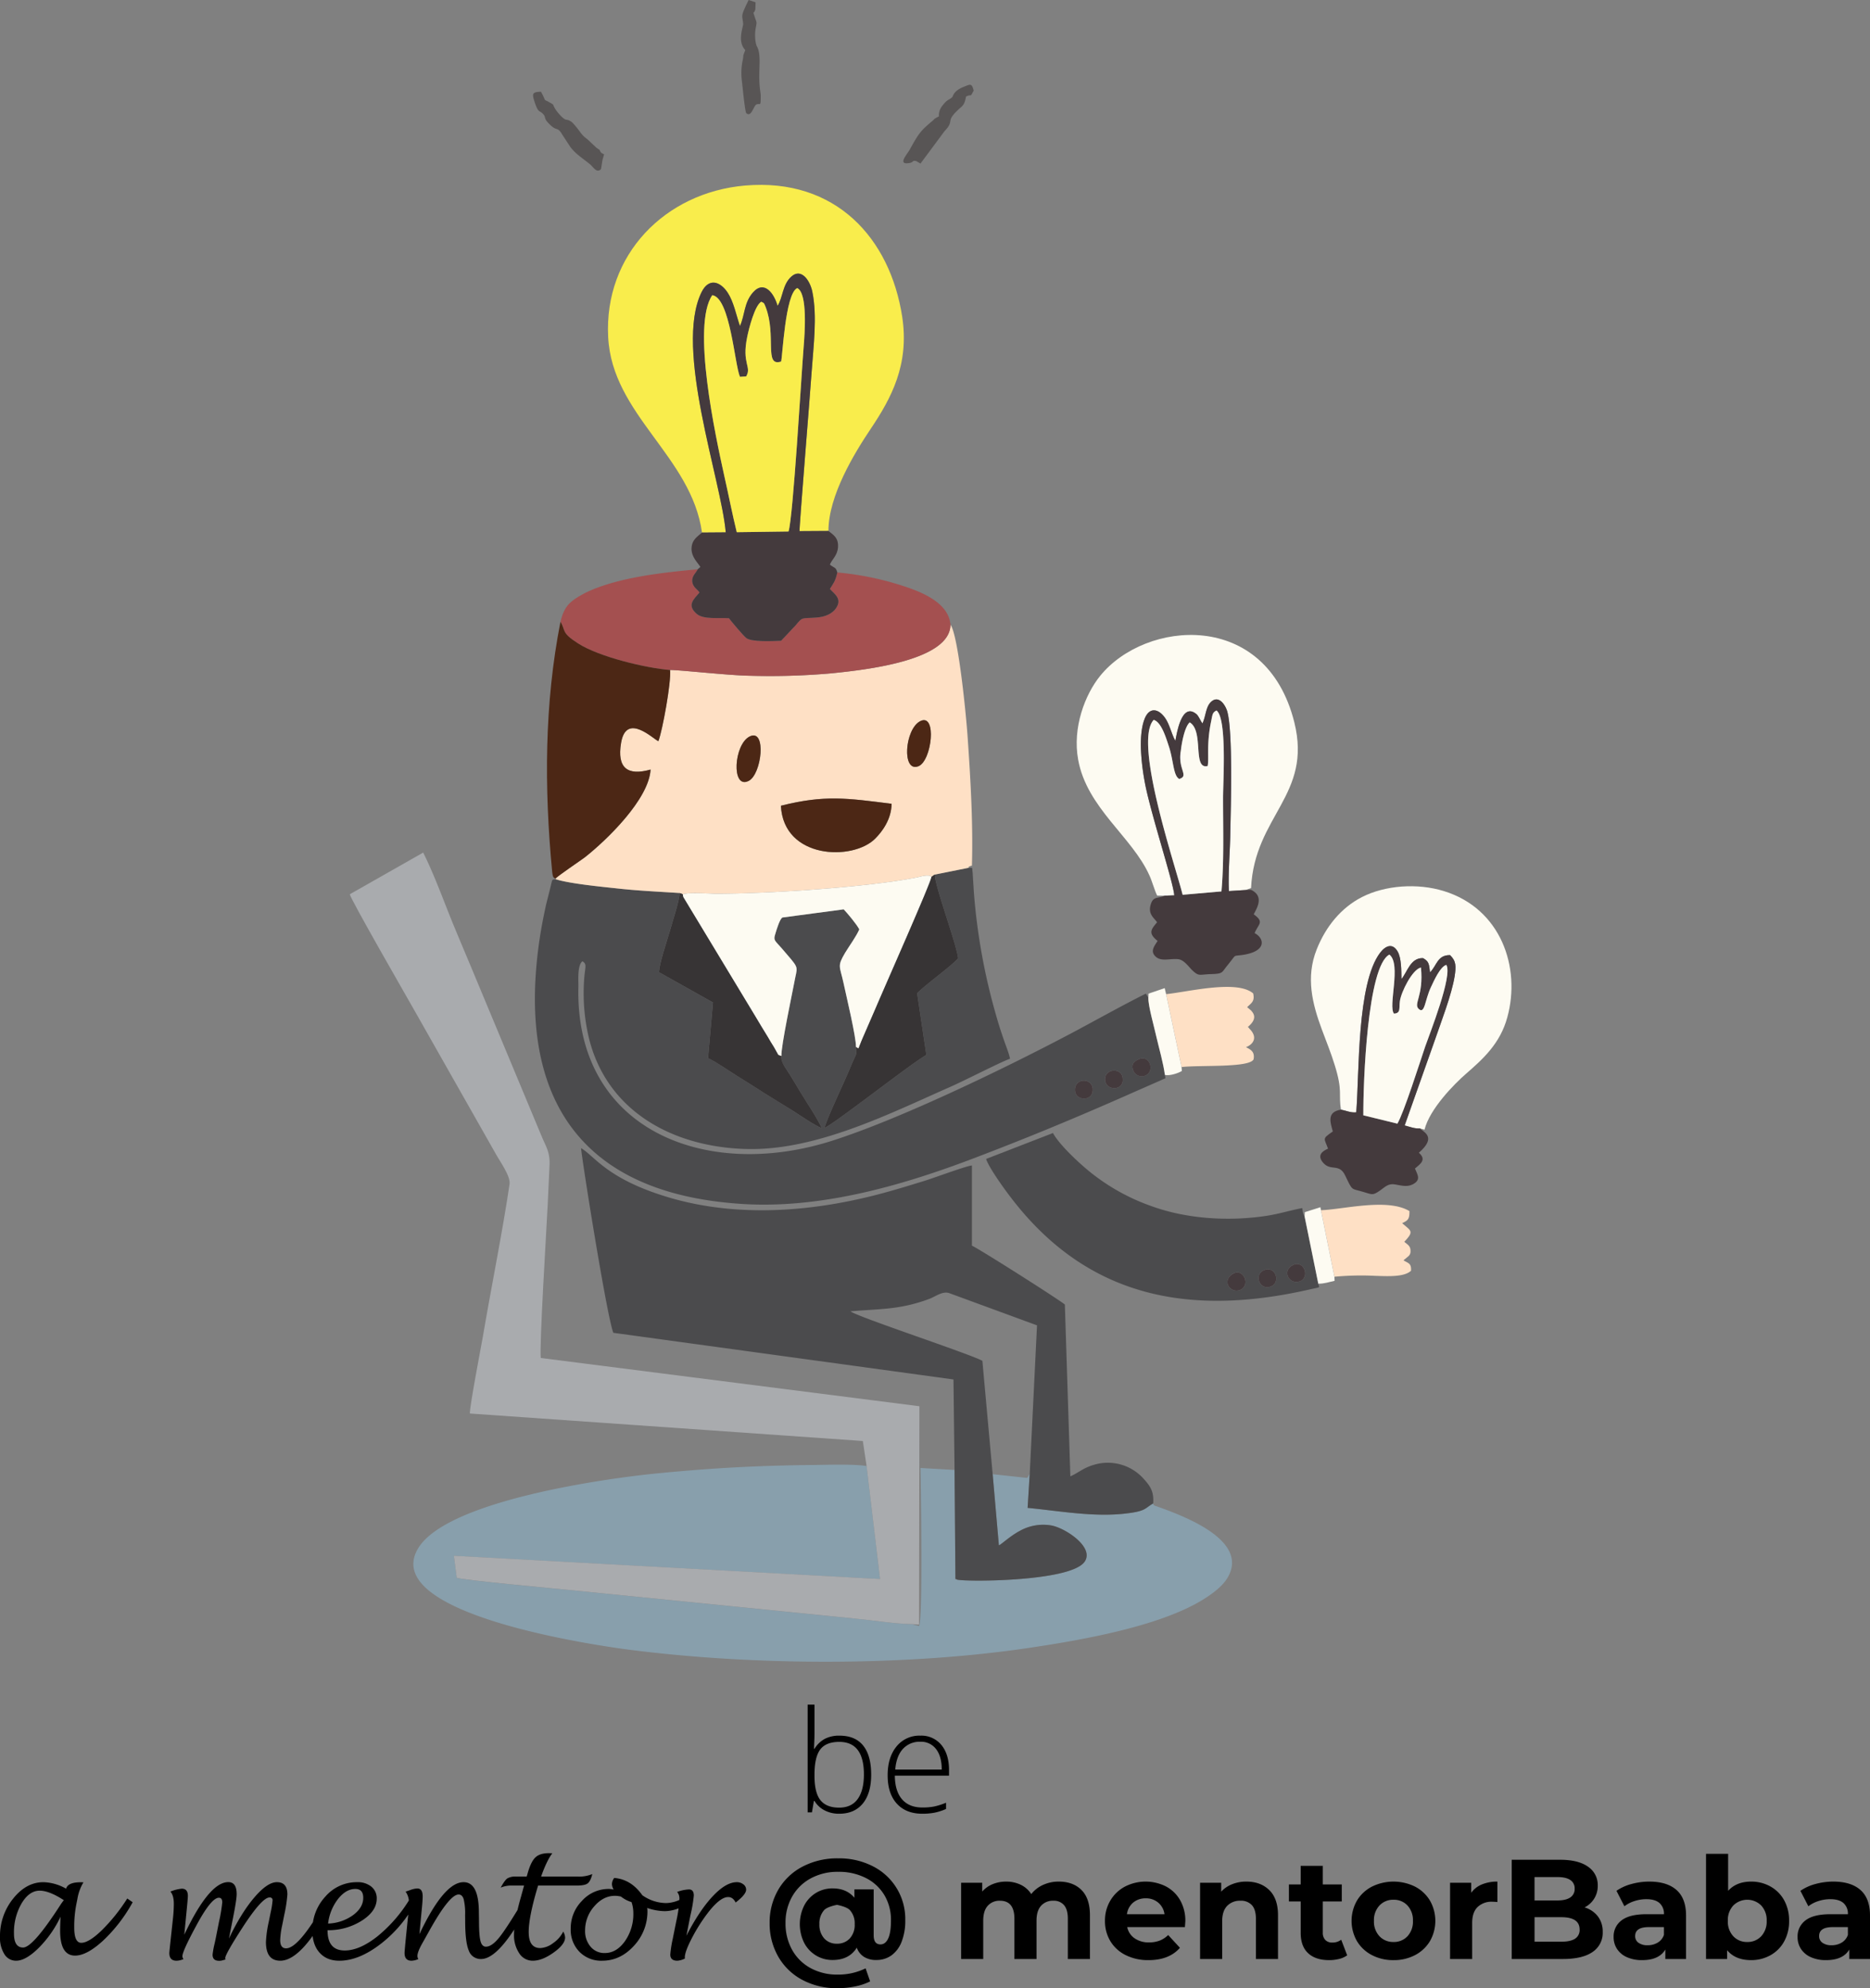 <svg xmlns="http://www.w3.org/2000/svg" viewBox="0 0 956.561 1016.739">
  <rect x="0" y="0" width="956.561" height="1016.739" fill="#808080" stroke="none"/>
  <defs>
    <style>
      .cls-1 {
        fill: #4b4b4d;
      }

      .cls-1, .cls-10, .cls-11, .cls-2, .cls-3, .cls-4, .cls-5, .cls-6, .cls-7, .cls-8, .cls-9 {
        fill-rule: evenodd;
      }

      .cls-2 {
        fill: #889fac;
      }

      .cls-3 {
        fill: #a9abae;
      }

      .cls-4 {
        fill: #fee0c5;
      }

      .cls-5 {
        fill: #f9ed4c;
      }

      .cls-6 {
        fill: #fdfbf2;
      }

      .cls-7 {
        fill: #a45050;
      }

      .cls-8 {
        fill: #443a3d;
      }

      .cls-9 {
        fill: #4c2715;
      }

      .cls-10 {
        fill: #373435;
      }

      .cls-11 {
        fill: #585555;
      }
    </style>
  </defs>
  <g id="Group_8083" data-name="Group 8083" transform="translate(-98.426 -228.258)">
    <path id="Path_3619" data-name="Path 3619" d="M238.809-6.175q8.071,0,12.159,5.08t4.089,14.85q0,9.593-4.3,14.8t-12.089,5.2a15.891,15.891,0,0,1-7.4-1.7,12.957,12.957,0,0,1-5.2-4.814h-.319l-.991,5.805h-2.195v-55.08h3.5V-8.192q0,3.115-.142,5.735L225.818.551h.248a14.049,14.049,0,0,1,5.292-5.1A15.828,15.828,0,0,1,238.809-6.175Zm-.071,3.186q-6.8,0-9.735,3.894t-2.938,12.85v.6q0,8.708,3.062,12.5t9.54,3.788q6.3,0,9.487-4.407t3.186-12.549Q251.34-2.989,238.738-2.989Zm42.514,36.744q-8.389,0-13.08-5.168t-4.69-14.478q0-9.2,4.531-14.744a14.955,14.955,0,0,1,12.212-5.54,13.186,13.186,0,0,1,10.726,4.743q3.929,4.743,3.929,12.885v2.832H267.163q.071,7.929,3.7,12.106t10.389,4.177a32.225,32.225,0,0,0,5.788-.46,35.172,35.172,0,0,0,6.319-1.982v3.186a28.183,28.183,0,0,1-6.018,1.929A33.4,33.4,0,0,1,281.252,33.755ZM280.225-3.06A11.528,11.528,0,0,0,271.3.6q-3.363,3.664-3.929,10.566h23.788q0-6.69-2.9-10.46A9.575,9.575,0,0,0,280.225-3.06ZM-159.6,86.415a57.122,57.122,0,0,1-11.168,15.947q-6.637,6.566-11.558,6.566a6.911,6.911,0,0,1-6-3.345,15.721,15.721,0,0,1-2.248-8.9,30.415,30.415,0,0,1,6.708-19.5q6.708-8.425,15.522-8.425a24.8,24.8,0,0,1,11.575,3.327q.92-3.292,7.5-3.292.425,0,1.381.035a23.984,23.984,0,0,0-3.08,8.425l-.6,3.009a59.323,59.323,0,0,0-1.027,11.752q0,7.752,3.611,7.752,3.823,0,10.46-6.389A92.015,92.015,0,0,0-125.475,77.1l2.761,1.912A78.809,78.809,0,0,1-137.688,98.5q-8.425,7.805-14.478,7.805-7.646,0-7.646-12.743Q-159.812,90.91-159.6,86.415Zm1.664-8.46q-7.434-4.85-12.354-4.85-5.345,0-9.239,6.5a29.425,29.425,0,0,0-3.894,15.416q0,7.151,4.673,7.151,5.062,0,19.363-22.23Q-159.21,79.654-157.936,77.954Zm61.629,17.664q12.743-26.9,22.514-26.9,4.283,0,4.283,6.195,0,2.655-1.841,11.965L-73.475,97.6q6.195-13.027,12.921-20.938t11.611-7.912q5.381,0,5.381,6.3a73.57,73.57,0,0,1-1.593,10.372l-1.1,5.522a42.245,42.245,0,0,0-.991,7.4q0,4.248,3.009,4.248,6.8,0,20.885-25.275l2.973,1.664q-15.363,29.947-26.832,29.947-7.327,0-7.327-9.558a58.858,58.858,0,0,1,1.416-10.23l.991-4.885a46.069,46.069,0,0,0,.991-6.159A1.361,1.361,0,0,0-52.7,76.574q-3.823,0-13.7,15.186-8.956,13.841-8.956,15.823a3.431,3.431,0,0,0,.142.743q-.5.106-1.735.46a5.369,5.369,0,0,1-1.593.177q-3.292,0-3.292-3.15a44.05,44.05,0,0,1,1.062-5.77q.389-1.735.779-3.717l1.487-7.5a80.424,80.424,0,0,0,1.628-9.735q0-2.372-1.735-2.372-3.823,0-11.257,13.7-7.4,13.593-7.4,16.213a2.306,2.306,0,0,0,.566,1.451,9.021,9.021,0,0,1-3.575.85q-3.681,0-3.681-3.965,0-.5,1.062-10.3l.814-7.54a69.129,69.129,0,0,0,.425-7.328q0-4.248-1.735-6.23a20.334,20.334,0,0,1,5.805-1.487q3.115,0,3.115,3.681,0,1.31-.85,9.735Zm73.275-2.3q0,10.372,8.779,10.372,7.611,0,16.779-7.257A73.377,73.377,0,0,0,19.057,77.317l3.009,1.664A65.617,65.617,0,0,1,4.03,100.433q-11.1,8.5-21.044,8.5-6.372,0-10.071-4.106t-3.7-11.221a25.019,25.019,0,0,1,6.708-17.558A21.18,21.18,0,0,1-7.917,68.751a11,11,0,0,1,7.31,2.3,7.629,7.629,0,0,1,2.743,6.159q0,6.336-7.628,11.221A31.813,31.813,0,0,1-23.032,93.317Zm.283-3.4a23.093,23.093,0,0,0,12.69-4.248q5.292-3.858,5.292-8.92,0-4.531-4.035-4.531-4.814,0-8.885,5.168A25.268,25.268,0,0,0-22.749,89.919Zm46.726,5.416Q36.544,68.751,46.562,68.751q7.823,0,7.823,15.575l.071,4.283q0,7.434.761,10.283T58,101.742q3.044,0,6.92-4.85t12.62-19.5l2.973,1.735q-7.788,14.69-13.947,21.806t-11.044,7.115a6.407,6.407,0,0,1-6.319-4.354q-1.823-4.354-1.823-15.08l-.035-3.044a30.657,30.657,0,0,0-.743-8.159q-.743-2.354-2.584-2.354-4.673,0-15.044,18.655-2.549,4.566-3.292,5.876-2.726,4.743-2.726,6.867a3.155,3.155,0,0,0,.46,1.628,9.43,9.43,0,0,1-3.469.85q-3.575,0-3.575-3.965,0-1.133.92-10.195l.779-7.682a75.045,75.045,0,0,0,.531-7.575A9.32,9.32,0,0,0,16.9,73.6q.743-.248,2.478-.85a11.179,11.179,0,0,1,3.5-.779q2.761,0,2.761,4.035,0,2.124-.531,7.292Q25,84.432,24.9,85.459Zm73.558-1.31a6.512,6.512,0,0,1,.956,3.044q0,3.469-5.858,7.664T81.96,108.928a8.134,8.134,0,0,1-6.92-3.788,16.569,16.569,0,0,1-2.673-9.77q0-6.655,3.5-18.938L77.5,70.485H71.518a14.076,14.076,0,0,0-5.982,1.062q2.053-3.752,3.4-4.708a8.166,8.166,0,0,1,4.566-.956h5.345l.708-2.443q1.628-5.451,3.894-7.487t6.8-2.035q.531,0,1.7.071-2.761,3.54-5.735,11.894H104.9a17.467,17.467,0,0,0,7.5-1.274q-.885,3.646-2.354,4.761t-5.469,1.115H84.686q-.354,1.168-.531,1.735Q79.872,86.8,79.872,94.238q0,8.212,5.912,8.212a11.646,11.646,0,0,0,6.637-2.584A15.268,15.268,0,0,0,97.536,94.025ZM140.51,81.954a12.4,12.4,0,0,1,.106,1.522,25.633,25.633,0,0,1-6.938,17.841q-6.938,7.611-16.248,7.611a15.555,15.555,0,0,1-11.593-4.549,16.109,16.109,0,0,1-4.478-11.805,20,20,0,0,1,5.788-14.3,18.276,18.276,0,0,1,13.646-6.053,11.072,11.072,0,0,1,2.549.319,5.835,5.835,0,0,1-.885-2.69,5.353,5.353,0,0,1,1.168-3.257q8.637.708,14.372,8.85a21.458,21.458,0,0,0,12.248,4,18.029,18.029,0,0,0,8.956-2.8l1.77,3.009a19.944,19.944,0,0,1-11.54,3.929A29.154,29.154,0,0,1,140.51,81.954Zm-8.035-3.009a16.323,16.323,0,0,1-5.416-2.832,14.768,14.768,0,0,0-3.009-.389q-6.018,0-10.673,5.416a18.422,18.422,0,0,0-4.655,12.354,12.148,12.148,0,0,0,2.814,8.266A9.152,9.152,0,0,0,118.775,105q5.982,0,10.3-6.035a24.074,24.074,0,0,0,4.319-14.39A17.476,17.476,0,0,0,132.474,78.946Zm27.292,28.85a9.762,9.762,0,0,1-3.858,1.133q-3.611,0-3.611-3.186a60.5,60.5,0,0,1,1.274-8.106l1.77-8.814a63.894,63.894,0,0,0,1.628-11.646,5.133,5.133,0,0,0-1.168-3.434,19.662,19.662,0,0,1,6.053-1.274q2.478,0,2.478,3.15a73.227,73.227,0,0,1-1.77,10.23l-2.018,10.3q6.69-12.991,13.469-20.195t12.3-7.2a5.272,5.272,0,0,1,3.363,1.115,3.343,3.343,0,0,1,1.416,2.708q0,2.478-5.381,6.584-1.345-2.8-3.823-2.8-4.5,0-11.469,9.558a89.241,89.241,0,0,0-7.5,12.266q-3.186,6.319-3.186,9.009Zm78.447-51.225a37.682,37.682,0,0,1,17.8,4.1A30.154,30.154,0,0,1,272.5,88.179a29.43,29.43,0,0,1-1.849,10.983,15.375,15.375,0,0,1-5.183,7,13.078,13.078,0,0,1-7.83,2.392,11.494,11.494,0,0,1-6.235-1.595,9.111,9.111,0,0,1-3.7-4.712q-3.915,6.307-12.4,6.307a16.1,16.1,0,0,1-8.482-2.32,16.349,16.349,0,0,1-6.053-6.488,21.5,21.5,0,0,1,0-18.994A16.435,16.435,0,0,1,226.8,74.26a16.043,16.043,0,0,1,8.518-2.32q7.177,0,11.164,4.785V72.448h9.859V95.936q0,4.64,3.48,4.64,2.537,0,3.951-3.045t1.414-9.207a24.661,24.661,0,0,0-3.371-12.941,23.166,23.166,0,0,0-9.5-8.772,30.378,30.378,0,0,0-14.1-3.154,28.769,28.769,0,0,0-14.1,3.371,23.964,23.964,0,0,0-9.5,9.316,26.852,26.852,0,0,0-3.371,13.484,27.583,27.583,0,0,0,3.335,13.666,23.775,23.775,0,0,0,9.388,9.352,28.2,28.2,0,0,0,13.956,3.371,31.78,31.78,0,0,0,14.282-3.19l2.32,6.67a30.143,30.143,0,0,1-7.721,2.574,44.489,44.489,0,0,1-8.881.906,37.369,37.369,0,0,1-18.2-4.314,30.794,30.794,0,0,1-12.252-11.926,33.865,33.865,0,0,1-4.35-17.109,33.112,33.112,0,0,1,4.386-16.964,30.824,30.824,0,0,1,12.361-11.817A38.205,38.205,0,0,1,238.213,56.571Zm-.652,43.643a8.64,8.64,0,0,0,6.525-2.646,10.2,10.2,0,0,0,2.537-7.358,9.962,9.962,0,0,0-2.537-7.25c-1.692-1.74-6.525-2.61-6.525-2.61s-4.881.882-6.525,2.646a10.165,10.165,0,0,0-2.465,7.213,10.406,10.406,0,0,0,2.465,7.322A8.438,8.438,0,0,0,237.561,100.214ZM351.018,68.46q7.322,0,11.636,4.314t4.314,12.941v22.329H355.657V87.454q0-4.64-1.921-6.923a6.755,6.755,0,0,0-5.473-2.284,8.065,8.065,0,0,0-6.307,2.574q-2.32,2.574-2.32,7.648v19.574H328.326V87.454q0-9.207-7.395-9.207a7.978,7.978,0,0,0-6.235,2.574q-2.32,2.574-2.32,7.648v19.574H301.068v-39h10.8v4.495a14.274,14.274,0,0,1,5.328-3.77,17.935,17.935,0,0,1,6.923-1.3,16.768,16.768,0,0,1,7.467,1.631,13.224,13.224,0,0,1,5.365,4.749,16,16,0,0,1,6.053-4.712A19.1,19.1,0,0,1,351.018,68.46Zm64.739,20.226q0,.217-.217,3.045H386.033a9.189,9.189,0,0,0,3.77,5.727,12.486,12.486,0,0,0,7.395,2.1,14.973,14.973,0,0,0,5.4-.906,13.082,13.082,0,0,0,4.386-2.864L413,102.316q-5.51,6.307-16.094,6.307a25.46,25.46,0,0,1-11.672-2.574,18.866,18.866,0,0,1-7.83-7.141,19.675,19.675,0,0,1-2.755-10.367,19.931,19.931,0,0,1,2.719-10.331,19.046,19.046,0,0,1,7.467-7.177,23.118,23.118,0,0,1,20.988-.109,17.991,17.991,0,0,1,7.286,7.068A21.077,21.077,0,0,1,415.757,88.687ZM395.53,77.015a9.74,9.74,0,0,0-6.452,2.175,9.259,9.259,0,0,0-3.19,5.945H405.1a9.351,9.351,0,0,0-3.19-5.908A9.534,9.534,0,0,0,395.53,77.015ZM447,68.46q7.25,0,11.708,4.35t4.458,12.9v22.329H451.86V87.454q0-4.64-2.03-6.923a7.444,7.444,0,0,0-5.872-2.284,9,9,0,0,0-6.815,2.646q-2.537,2.646-2.537,7.866v19.284H423.3v-39h10.8v4.567a15,15,0,0,1,5.582-3.806A19.449,19.449,0,0,1,447,68.46Zm51.545,37.7a11.625,11.625,0,0,1-4.1,1.849,20.709,20.709,0,0,1-5.111.616q-6.96,0-10.766-3.552t-3.806-10.439V78.61h-6.017v-8.7h6.017v-9.5h11.309v9.5h9.714v8.7h-9.714V94.486a5.324,5.324,0,0,0,1.269,3.806,4.7,4.7,0,0,0,3.589,1.341,7.268,7.268,0,0,0,4.567-1.45Zm23.706,2.465A23.387,23.387,0,0,1,511.2,106.05a19.132,19.132,0,0,1-7.648-7.141,20.884,20.884,0,0,1,0-20.734,19.132,19.132,0,0,1,7.648-7.141,24.955,24.955,0,0,1,22.075,0,19.191,19.191,0,0,1,7.612,7.141,20.884,20.884,0,0,1,0,20.734,19.191,19.191,0,0,1-7.612,7.141A23.172,23.172,0,0,1,522.254,108.623Zm0-9.28a9.42,9.42,0,0,0,7.141-2.936,10.945,10.945,0,0,0,2.791-7.866,10.945,10.945,0,0,0-2.791-7.866,9.42,9.42,0,0,0-7.141-2.936,9.536,9.536,0,0,0-7.177,2.936,10.862,10.862,0,0,0-2.827,7.866,10.862,10.862,0,0,0,2.827,7.866A9.536,9.536,0,0,0,522.254,99.344Zm39.728-25.156a12.577,12.577,0,0,1,5.473-4.277,20.315,20.315,0,0,1,7.938-1.45V78.9q-1.885-.145-2.537-.145a10.367,10.367,0,0,0-7.612,2.719q-2.755,2.719-2.755,8.156v18.414H551.18v-39h10.8Zm58,7.467a13.382,13.382,0,0,1,6.815,4.6,12.691,12.691,0,0,1,2.465,7.938,11.728,11.728,0,0,1-5.184,10.258q-5.184,3.589-15.115,3.589H582.716V57.3H607.51q9.28,0,14.246,3.552a11.244,11.244,0,0,1,4.966,9.642,12.195,12.195,0,0,1-6.742,11.164ZM594.388,66.14V78.1H606.06q4.35,0,6.6-1.522a5.078,5.078,0,0,0,2.247-4.495,4.989,4.989,0,0,0-2.247-4.459q-2.247-1.486-6.6-1.486ZM608.09,99.2q4.64,0,7-1.522a5.214,5.214,0,0,0,2.356-4.712q0-6.307-9.352-6.307h-13.7V99.2ZM653.11,68.46q9.062,0,13.919,4.314t4.857,13.013v22.256H661.3v-4.857q-3.19,5.437-11.889,5.437a18.453,18.453,0,0,1-7.793-1.522,11.621,11.621,0,0,1-5.038-4.2,10.944,10.944,0,0,1-1.74-6.09,10.162,10.162,0,0,1,4.1-8.555q4.1-3.117,12.651-3.117h8.99a7.207,7.207,0,0,0-2.247-5.691q-2.247-1.994-6.742-1.994a19.686,19.686,0,0,0-6.126.979,16.208,16.208,0,0,0-5.111,2.646l-4.06-7.9a24.5,24.5,0,0,1,7.648-3.48A34.262,34.262,0,0,1,653.11,68.46Zm-.87,32.551a9.849,9.849,0,0,0,5.147-1.341,7.339,7.339,0,0,0,3.19-3.951V91.732H652.82q-6.96,0-6.96,4.567a4.067,4.067,0,0,0,1.7,3.444A7.674,7.674,0,0,0,652.24,101.011ZM705.162,68.46a19.877,19.877,0,0,1,9.9,2.5,17.959,17.959,0,0,1,7,7.032,21.229,21.229,0,0,1,2.537,10.548,21.229,21.229,0,0,1-2.537,10.548,17.959,17.959,0,0,1-7,7.032,19.877,19.877,0,0,1-9.9,2.5q-8.047,0-12.252-5.075v4.495h-10.8V54.251h11.309V73.172Q697.7,68.46,705.162,68.46ZM703.2,99.344a9.42,9.42,0,0,0,7.141-2.936,10.945,10.945,0,0,0,2.791-7.866,10.945,10.945,0,0,0-2.791-7.866,10.152,10.152,0,0,0-14.282,0,10.945,10.945,0,0,0-2.791,7.866,10.945,10.945,0,0,0,2.791,7.866A9.42,9.42,0,0,0,703.2,99.344ZM747.21,68.46q9.062,0,13.919,4.314t4.857,13.013v22.256H755.4v-4.857q-3.19,5.437-11.889,5.437a18.452,18.452,0,0,1-7.793-1.522,11.621,11.621,0,0,1-5.039-4.2,10.944,10.944,0,0,1-1.74-6.09,10.162,10.162,0,0,1,4.1-8.555q4.1-3.117,12.651-3.117h8.99a7.207,7.207,0,0,0-2.247-5.691q-2.247-1.994-6.742-1.994a19.686,19.686,0,0,0-6.126.979,16.208,16.208,0,0,0-5.111,2.646l-4.06-7.9a24.5,24.5,0,0,1,7.648-3.48A34.262,34.262,0,0,1,747.21,68.46Zm-.87,32.551a9.849,9.849,0,0,0,5.147-1.341,7.339,7.339,0,0,0,3.19-3.951V91.732H746.92q-6.96,0-6.96,4.567a4.067,4.067,0,0,0,1.7,3.444A7.674,7.674,0,0,0,746.34,101.011Z" transform="translate(289 1122.019)"/>
    <g id="Group_7992" data-name="Group 7992" transform="translate(277.351 228.258)">
      <path id="Path_3011" data-name="Path 3011" class="cls-1" d="M1320.137,5005.86c-.544-6.441,8.437-6.986,9.072-1.181C1329.844,5011.395,1320.59,5011.3,1320.137,5005.86Zm15.513-4.81c-1.271-6.349,7.711-7.438,8.8-2.267C1345.992,5005.77,1336.647,5006.132,1335.65,5001.051Zm16.783-11.156c5.9-2.9,8.618,5.623,4.082,7.981a4.633,4.633,0,0,1-6.35-2C1348.169,4991.616,1351.525,4990.438,1352.433,4989.895Zm-103.964-94.622c-.182,5.444,11.249,35.925,11.884,42.82-3.084,3.719-16.42,13.245-20.956,17.87l4.718,31.573c-7.348,3.99-47.174,35.287-52.073,37.284,1.542-5.715,9.979-23.042,13.245-31.026,3.448-8.347,3.084-5.171,2.813-10.343.272-4.445-5.08-26.761-6.35-32.748-1.905-8.8-3.357-8.346.816-15.423,2.268-3.72,5.625-8.255,7.258-11.975-1.361-2.631-6.079-8.255-7.984-10.251l-31.3,4.172c-1.27.546-2.9,5.717-3.72,8.527-1.088,3.266,0,3.357,3.357,7.258,8.528,9.979,8.165,8.8,6.895,14.879-1.27,6.8-7.439,35.652-7.076,40.188-.544,3.175,2.721,6.8,4.354,9.616,1.905,2.993,3.629,5.987,5.353,8.89,3.629,5.987,7.983,12.158,10.977,18.416-4.173-1.724-10.8-6.349-14.606-8.8-5.08-3.174-9.8-6.077-14.7-9.07-4.808-3.086-9.072-5.807-14.243-8.981-4.082-2.54-10.614-7.168-14.7-8.981l2.54-28.486-27.669-15.512c.363-4.991,3.81-14.879,5.353-20.231,1.179-4.264,5.262-16.6,5.262-20.23-11.068-.727-21.773-1.179-32.841-2.45-7.8-.815-24.041-2.448-30.573-4.626-2.268.546-1.36-.908-3.084,5.807-.635,2.539-1.179,4.626-1.814,7.166-1.089,5.081-2.086,9.888-2.9,14.968-12.156,76.113,13.608,132.633,103.6,138.167,41.277,2.539,83.462-10.251,117.663-23.226,26.49-10.068,49.351-19.5,75.025-30.754,4.354-1.905,7.983-3.537,12.338-5.441l9.072-3.992c2.722-1.36,2-.181,1.724-2.631-.726-5.807-3.084-13.972-4.445-19.867-1-4.628-4.173-15.6-3.992-19.6l-1.269-2.086c-12.7,6.352-25.4,13.518-38.375,20.412-33.657,17.781-87.635,43.907-122.561,54.977-64.321,20.321-130.908-5.625-129.366-78.563.091-3.448-.635-11.341,2.087-13.337,2.631,1.543,1.179,3.085.816,9.98a98.685,98.685,0,0,0,2.812,30.572c9.8,36.831,43.273,54.431,80.1,55.429,35.381,1,72.757-17.779,103.965-31.57,7.167-3.083,26.49-13.063,31.026-14.6-.725-3.447-2.54-7.622-3.628-10.978-1.27-3.721-2.449-7.438-3.538-11.34a313.009,313.009,0,0,1-11.34-62.869l-.635-10.16c-.454-3.085.363-2.087-2.177-2.268Z" transform="translate(-949.186 -4448.029)"/>
      <path id="Path_3012" data-name="Path 3012" class="cls-2" d="M736.824,8275.977c-4.264,2.354-3.448,3.9-13.517,5.078-16.511,2.084-34.473-1.27-50.712-2.811l1.089-17.6c-.726,1.271.816-1.27-.544,1-.635,1.27-.363.818-.816,1.27l-17.6-1.9,3.175,36.375c1.089-.268,5.625-4.713,10.8-7.436a24.47,24.47,0,0,1,16.057-2.719c7.076,1.268,22.226,11.156,16.964,18.592-7.53,10.617-64.773,10.254-65.408,8.984-.091-.182-.363-.088-.635-.182l-.453-55.793-17.418-1c.181,9.8,1.27,77.02-.726,80.834l-3.81-1c-8.528-.09-20.14-1.994-28.939-2.812l-145.967-14.6c-7.167-.725-54.794-5.08-57.788-6.26l-1.452-11.248,218,11.883-6.895-57.789c-6.26-1.09-20.23-.635-27.125-.543-27.488.271-50.258,1.453-77.837,4.082-27.306,2.539-110.042,13.969-124.557,38.736-19.5,33.295,89.63,49.258,107.865,51.621,63.957,8.254,141.794,8.527,205.388-1,28.123-4.172,63.776-10.8,85.548-22.951,5.715-3.178,12.156-7.715,15.059-12.34,11.884-18.871-20.231-31.3-33.929-36.285C736.915,8276.791,737.187,8277.244,736.824,8275.977Z" transform="translate(-325.867 -7507.129)"/>
      <path id="Path_3013" data-name="Path 3013" class="cls-1" d="M1495.054,6636.563l.454,55.792c.272.09.544,0,.635.182.635,1.27,57.879,1.633,65.409-8.98,5.261-7.44-9.888-17.329-16.965-18.6a24.458,24.458,0,0,0-16.057,2.723c-5.171,2.721-9.707,7.167-10.8,7.438l-3.175-36.378-5.262-57.97c-6.078-3.447-63.775-22.407-67.495-25.311,15.6-1.36,24.948-.725,40.1-6.259,3.266-1.181,6.894-4.175,10.342-3.084l45,16.511-3.719,75.75-1.089,17.6c16.239,1.543,34.2,4.9,50.712,2.813,10.07-1.179,9.253-2.721,13.517-5.079.453-6.169-1.542-8.893-4.718-12.429a24.535,24.535,0,0,0-25.855-7.258c-5.443,1.632-7.893,4.173-11.793,5.807l-2.813-87.816c-1.36-1.542-44.634-29.03-47.537-30.119v-41c-2.087-.092-19.958,6.53-23.859,7.71-8.256,2.54-16.148,4.989-24.857,7.258-35.925,9.253-75.207,11.794-110.95-.09-27.76-9.163-33.566-19.868-40.279-23.77.635,7.167,13.245,86.272,16.51,94.438l174,23.86Z" transform="translate(-1185.702 -5884.863)"/>
      <path id="Path_3014" data-name="Path 3014" class="cls-3" d="M264.355,5119.706l6.895,57.787-218-11.884,1.452,11.249c2.994,1.178,50.621,5.533,57.788,6.261l145.967,14.605c8.8.816,20.412,2.722,28.939,2.811l3.81.272.181-111.674L97.7,5064.457c-.816-5.353,2.994-67.222,3.538-78.38.272-6.532.635-13.154.907-19.6.454-7.349-1.724-9.8-4.173-15.784l-36.2-86.819c-4.082-9.889-8.165-19.143-11.975-28.94-3.447-8.89-8.074-20.683-12.247-28.937L0,4827.318c.544,2.813,29.03,52.254,33.022,59.329l41.731,73.574c2,3.629,7.53,11.248,6.985,15.239-3.447,23.588-9.526,53.616-13.7,78.291-1.089,6.079-6.713,35.382-6.622,39.1l201.033,14.061Z" transform="translate(0 -4370.004)"/>
      <path id="Path_3015" data-name="Path 3015" class="cls-4" d="M1275.3,3613.624c22.408-5.625,33.657-3.9,56.609-1-.091,7.894-4.718,14.153-8.437,17.872C1311.954,3641.928,1276.665,3640.93,1275.3,3613.624Zm-15.876-35.472c8.618-4.082,6.078,19.414-.635,22.771C1249.812,3605.459,1251.172,3582.054,1259.428,3578.152Zm87.181-7.8c8.619-4.264,5.9,20.23-.907,23.043C1336.992,3596.932,1338.626,3574.343,1346.609,3570.351Zm-128-26.128c.635,6.17-3.9,31.027-5.987,36.38-2.449-.907-16.329-14.879-19.051.726-2.268,13.244,3.447,17.055,15.059,13.789-.816,15.06-22.226,35.925-33.657,44.906-1.905,1.451-14.424,9.888-14.969,10.886l.09.271c6.532,2.178,22.771,3.811,30.573,4.628,11.068,1.27,21.773,1.724,32.841,2.448.816.363.907.183,1.633.726,1.451-1.18,13.7-.452,16.329-.362,26.218.092,78.2-3.265,103.511-8.346,1.633-.363,6.078-1.814,7.348-.272.091-.091.635-.453.726-.544.181-.092.363-.272.544-.363a1.985,1.985,0,0,1,.453-.271l17.146-3.448c1-.816-1.27-.182,1.814-1.179.635-21.319-.725-44.452-2.177-65.408-.635-9.979-4.718-52.255-8.8-57.788-.091,18.325-43,23.133-61.326,24.947a358.1,358.1,0,0,1-42,1.179C1248.269,3546.945,1222.142,3544.042,1218.6,3544.223Z" transform="translate(-1054.766 -3201.578)"/>
      <path id="Path_3017" data-name="Path 3017" class="cls-5" d="M1503.917,1219.985l12.156-.091c-2.268-26.762-26.49-93.894-12.429-122.743,3.719-7.621,9.616-5.625,13.427.181,3.084,4.718,4.354,11.522,6.26,17.056,2.631-5.806,2-11.794,6.622-17.146,5.9-6.713,10.977.816,12.61,6.8,2.722-3.992,2.45-10.886,7.076-14.969,5.171-4.627,9.616,2.268,10.7,7.71,2.631,12.61.544,28.214-.363,41.278-.544,8.527-6.441,80.377-6.168,81.193l14.787-.091c0-18.144,13.427-40.007,21.591-52.164,10.524-15.694,19.868-32.84,16.148-57.334-6.169-40.007-33.838-71.124-80.377-67.132-40.914,3.538-72.212,35.381-70.035,77.474C1457.923,1159.748,1498.474,1180.976,1503.917,1219.985Z" transform="translate(-1323.749 -947.647)"/>
      <path id="Path_3022" data-name="Path 3022" class="cls-6" d="M4143.834,3712.586l4.9-.182c-.453-6.713-12.156-42.094-15.06-57.7-1.724-9.161-3.538-24.312,0-32.839,2.449-5.807,6.9-4.9,10.161-.454,2.54,3.448,3.356,8.256,5.444,11.975.634-2.9,2.992-19.867,10.611-13.789,1.272.907,2.087,3.356,3.267,4.9,1.814-3.9,1.634-8.709,4.629-11.249,3.9-3.265,7.164,2,8.071,5.172,2.9,10.522,1.816,48.534,1.543,61.507-.09,9.8-1.18,20.684-.725,30.3l8.526-.544,2.813-1c1.813-37.1,31.39-47.446,22.135-84.731-14.424-57.969-76.2-52.345-99.335-23.769-7.713,9.525-14.244,26.4-11.251,42.819,4.445,24.767,27.579,39.372,36.469,59.239,1.272,2.632,2.813,8.256,3.991,10.343Z" transform="translate(-3726.981 -3254.545)"/>
      <path id="Path_3024" data-name="Path 3024" class="cls-1" d="M3713.737,6459.3c5.353-3.9,9.524,4.536,4.989,7.53C3713.919,6469.827,3708.112,6463.386,3713.737,6459.3Zm16.238-2.086c5.987-2.724,8.891,5.985,3.9,8.163C3728.252,6467.921,3724.623,6459.665,3729.976,6457.218Zm15.24-2.812c5.716-2.45,8.619,6.893,2.9,8.527C3742.676,6464.475,3739.139,6457.034,3745.216,6454.405Zm12.7,9.616-6.985-34.293c-1-1.632-.907-2.359-1.18-4.355-5.987,1.091-11.884,3-18.506,3.993-19.324,2.9-40.553,1.542-58.424-4.9a105.9,105.9,0,0,1-28.668-15.241c-6.35-4.627-18.506-15.785-21.953-22.228l-34.2,13.245c1.361,4.445,9.889,16.149,12.429,19.414,39.189,51.62,91.626,61.325,152.952,47.355C3759.641,6465.562,3758.371,6466.38,3757.917,6464.021Z" transform="translate(-3262.5 -5807.575)"/>
      <path id="Path_3025" data-name="Path 3025" class="cls-7" d="M1188,3235.852c2.813,4.627.182,5.443,8.981,11.068,10.887,6.985,34.836,12.609,47.083,13.607,3.538-.181,29.665,2.723,40.1,2.9a358.1,358.1,0,0,0,42-1.179c18.325-1.814,61.235-6.623,61.326-24.948-.907-10.523-12.973-15.967-22.589-19.232a153.1,153.1,0,0,0-35.29-7.439c-1,4.627-2.087,5.625-3.81,8.437,2.268,2.54,6.441,4.989,3.175,9.8-1.724,2.631-5.352,4.536-10.07,4.808-7.711.636-6.8-.635-10.7,4.083l-7.348,7.8c-4.263.182-15.332.726-17.872-1.452-1.724-1.451-7.348-8.165-8.8-10.07-5.443-.363-12.973.726-16.42-2.177-5.352-4.536-1.542-7.529,1.361-10.977-.907-1.541-3.357-2.631-3.719-5.534-.272-2.994,2-4.536,2.812-6.35-14.424,1.361-28.576,2.9-41.912,6.441-6.078,1.633-12.7,3.9-17.6,6.713C1192.718,3225.6,1189.905,3227.96,1188,3235.852Z" transform="translate(-1080.226 -2917.883)"/>
      <path id="Path_3027" data-name="Path 3027" class="cls-6" d="M5434.879,5110.031c2.449.453,5.169,1.724,7.8,1.359,1.632-20.229.272-65.952,12.247-81.647,2.812-3.627,6.352-4.987,8.891-.635,2,3.358,1.9,9.8,2,14.152,3.084-3.81,4.626-10.976,11.067-10.7,3.175,1.815,2.994,3.176,3.537,7.257,3.539-3.536,3.721-8.889,10.251-8.8,3.176,3.083,3.086,5.715,2.359,10.7-1.541,9.615-7.074,23.769-10.432,33.567l-15.151,42.819c2.632.726,5.172,1.724,7.8,1.542l2.358.636c2.63-10.614,15.239-23.407,21.318-28.668,8.437-7.348,17.417-15.331,21.047-28.849,6.985-25.493-3.266-55.521-32.479-64.5-13.516-4.175-30.026-2.994-41.911,3.082-10.614,5.445-18.507,15.062-23.133,26.764-5.717,14.334-2.178,27.942,2.629,40.915,2.27,6.169,4.628,11.792,6.623,18.325C5435.877,5100.777,5433.519,5102.139,5434.879,5110.031Z" transform="translate(-4927.848 -4542.583)"/>
      <path id="Path_3030" data-name="Path 3030" class="cls-8" d="M1976.6,1674.11l-26.49.363c-2.268-9.162-4.263-19.5-6.35-28.667-4.626-20.956-16.783-77.111-6.169-92.534,9.163,1.27,11.431,35.562,14.153,41.731l3.174-.181c2.994-5.08-2.358-6.351.545-20.23.907-4.536,3.9-16.057,7.167-17.962,1.542.816,1.271.272,2.268,2.722,5.625,14.7-1,30.753,7.892,27.85.726-1.905,2.087-34.836,8.256-37.558,5.443,2.54,3.811,23.587,3.266,30.209C1983.136,1594.458,1978.963,1666.671,1976.6,1674.11Zm-44.271.544c-2.177,2-5.171,3.538-5.353,8.074-.09,4.536,3.176,7.258,4.536,9.526l-1.36,1.18c-.817,1.814-3.085,3.356-2.812,6.35.363,2.9,2.813,3.991,3.72,5.534-2.9,3.447-6.713,6.441-1.361,10.977,3.448,2.9,10.978,1.814,16.42,2.177,1.451,1.9,7.076,8.618,8.8,10.07,2.541,2.177,13.608,1.633,17.872,1.451l7.349-7.8c3.9-4.718,2.994-3.448,10.705-4.082,4.717-.272,8.346-2.177,10.069-4.808,3.266-4.809-.907-7.258-3.175-9.8,1.723-2.812,2.812-3.81,3.81-8.437-.726-2.812-1.452-2.177-3.81-3.992,1-2.631,3.9-4.626,4.173-8.981.272-4.717-2.268-6.169-4.9-8.255l-14.787.091c-.272-.816,5.625-72.666,6.168-81.194.907-13.064,2.994-28.667.363-41.278-1.089-5.443-5.534-12.338-10.705-7.711-4.626,4.082-4.354,10.977-7.076,14.969-1.634-5.987-6.714-13.517-12.61-6.8-4.627,5.352-3.992,11.34-6.622,17.146-1.906-5.534-3.176-12.337-6.26-17.055-3.811-5.806-9.708-7.8-13.427-.181-14.062,28.848,10.161,95.98,12.428,122.742Z" transform="translate(-1752.167 -1402.316)"/>
      <path id="Path_3031" data-name="Path 3031" class="cls-9" d="M1116.245,3636.36c.544-1,13.064-9.435,14.969-10.887,11.431-8.98,32.84-29.846,33.657-44.905-11.612,3.267-17.328-.544-15.06-13.789,2.722-15.6,16.6-1.633,19.051-.727,2.086-5.353,6.622-30.209,5.988-36.377-12.247-1-36.2-6.623-47.083-13.608-8.8-5.625-6.169-6.441-8.982-11.067-8.255,41.912-8.346,84.822-4.263,127.642C1114.885,3636.18,1115.338,3635.726,1116.245,3636.36Z" transform="translate(-1011.01 -3187.03)"/>
      <path id="Path_3033" data-name="Path 3033" class="cls-6" d="M1878,4945.01c.181,1.723-.09.815,1.088,2.813l36.016,59.6c2.086,3.537,4.083,6.8,6.26,10.342,1,1.723,2,3.444,3.175,5.262,2.812,4.717,1.542,3.9,3.9,4.627-.363-4.537,5.806-33.388,7.076-40.189,1.27-6.078,1.633-4.9-6.9-14.879-3.356-3.9-4.445-3.99-3.356-7.258.817-2.812,2.449-7.983,3.719-8.527l31.3-4.172c1.905,2,6.623,7.619,7.983,10.249-1.633,3.722-4.99,8.257-7.257,11.978-4.173,7.076-2.722,6.62-.817,15.421,1.27,5.987,6.623,28.306,6.35,32.751,1.815.906.726,1.9,3.176-3.9l7.167-16.512c4.354-10.342,28.123-63.775,28.3-66.588-1.27-1.544-5.715-.09-7.348.271-25.311,5.08-77.292,8.437-103.51,8.346C1891.7,4944.556,1879.451,4943.83,1878,4945.01Z" transform="translate(-1707.629 -4487.604)"/>
      <path id="Path_3034" data-name="Path 3034" class="cls-5" d="M2040.628,1748.466c2.358-7.439,6.532-79.651,7.71-94.257.544-6.622,2.178-27.669-3.265-30.209-6.169,2.721-7.53,35.653-8.256,37.557-8.89,2.9-2.268-13.154-7.893-27.851-1-2.449-.726-1.905-2.268-2.721-3.266,1.905-6.259,13.427-7.167,17.962-2.9,13.88,2.449,15.15-.544,20.231l-3.175.181c-2.721-6.168-4.989-40.46-14.152-41.73-10.614,15.422,1.542,71.577,6.169,92.533,2.086,9.163,4.082,19.5,6.35,28.667Z" transform="translate(-1816.188 -1476.671)"/>
      <path id="Path_3038" data-name="Path 3038" class="cls-8" d="M4499.316,3948.3c5.442,3.992,3.355,36.379,3.355,44.815,0,15.6.544,32.205-.815,47.718l-19.867,1.724c-3.447-14.151-25.4-78.2-14.788-89.449,3.991,1.18,6.351,9.345,7.8,13.7,2.358,7.167,2.176,14.878,5.262,16.511,3.175-1,2.177-2.54,1.271-5.806a18.248,18.248,0,0,1-.454-8.619c.363-3.446,1.815-12.064,4.536-14.514,7.438,4.444,1.27,24.222,9.163,22.316.815-3.721-.636-10.614,1.631-22.045C4497.32,3950.477,4497.046,3949.478,4499.316,3948.3Zm-26.49,94.711c-3.72,1.633-5.987.091-7.258,4.9-1.27,4.627,1.906,6.532,3.357,8.709-3.176,3.72-4.627,5.625.271,9.526-1.723,2.721-4.081,5.443-.725,8.255,2.9,2.358,7.257.635,11.247,1.089,2.9.272,5.263,3.719,7.076,5.533,3.629,3.448,3.539,2.269,9.89,2.087,6.078-.182,5.261-.817,8.073-4.264.817-1,1.726-2.177,2.632-3.356,1.632-2.087,1-1.634,4.626-2.087,13.427-1.724,11.794-8.709,6.8-11.249,2-4.808,5.08-5.624-.453-9.616,1.088-2.268,5.079-8.073.181-11.611-1.905-1.362-1.724-.817-4.354-.817l-8.528.545c-.453-9.616.636-20.5.728-30.3.27-12.974,1.359-50.984-1.543-61.509-.907-3.175-4.175-8.437-8.073-5.17-2.994,2.54-2.813,7.348-4.627,11.248-1.18-1.541-2-3.991-3.267-4.9-7.619-6.078-9.979,10.886-10.614,13.789-2.087-3.719-2.9-8.527-5.443-11.975-3.266-4.445-7.71-5.353-10.159.454-3.539,8.527-1.726,23.677,0,32.84,2.9,15.6,14.6,50.983,15.059,57.7Z" transform="translate(-4055.971 -3584.969)"/>
      <path id="Path_3040" data-name="Path 3040" class="cls-10" d="M2731.7,4931.179c-.182,2.813-23.95,56.246-28.3,66.589l-7.167,16.51c-2.449,5.8-1.361,4.809-3.176,3.9.272,5.172.635,1.994-2.812,10.342-3.266,7.982-11.7,25.31-13.244,31.024,4.9-1.994,44.724-33.293,52.072-37.283l-4.717-31.57c4.536-4.629,17.872-14.152,20.957-17.873-.636-6.9-12.066-37.376-11.885-42.818a1.993,1.993,0,0,0-.454.271c-.181.091-.363.272-.544.364C2732.338,4930.725,2731.794,4931.089,2731.7,4931.179Z" transform="translate(-2434.145 -4482.757)"/>
      <path id="Path_3041" data-name="Path 3041" class="cls-8" d="M5494.231,5419.54c-.091-16.238,2-76.386,13.335-82.191,6.26,4.9-.816,26.49,2.359,30.209,3.538-.272,2.539-2.721,2.994-6.26.544-4.717,6.441-16.511,10.8-17.327,1.452,14.606-4.083,18.6-1.089,21.229,3.084,2.721,3.084-4.626,6.168-11.159,1.543-3.266,4.717-10.523,7.895-11.43,3.355,5.354-8.529,35.2-10.8,41.73-2.542,7.529-11.069,34.292-14.243,39.463Zm-11.431-2.9c-7.166,1.18-5.622,5.986-4.173,11.158-5.626,3.9-4.443,3.267-2.45,8.8-2.992,1.27-5.8,3.447-2.448,7.258,3.9,4.445,8.166,0,11.247,6.531,3.9,8.165,2.994,6.441,8.982,8.256,4.81,1.36,4.9,2.086,8.8-.635,2.721-1.906,4.264-3.81,7.893-3.085,3.629.636,6.621,1.543,9.8-.635s1.362-4.627.182-7.53c2.813-2.358,6.079-4.534,2-8.073,9.435-8.165,2.268-10.614.546-12.429-2.634.182-5.172-.816-7.8-1.541l15.15-42.821c3.358-9.8,8.892-23.949,10.432-33.565.728-4.989.816-7.619-2.359-10.705-6.53-.091-6.71,5.262-10.25,8.8-.544-4.082-.362-5.443-3.538-7.258-6.44-.271-7.983,6.9-11.066,10.706-.091-4.355,0-10.8-2-14.153-2.538-4.354-6.078-2.993-8.891.636-11.974,15.693-10.615,61.416-12.245,81.646C5487.971,5418.36,5485.251,5417.09,5482.8,5416.636Z" transform="translate(-4975.772 -4849.188)"/>
      <path id="Path_3042" data-name="Path 3042" class="cls-10" d="M1805.687,5117.371c-2.358-.727-1.088.091-3.9-4.626-1.18-1.815-2.177-3.537-3.175-5.263-2.177-3.537-4.173-6.8-6.26-10.341l-36.016-59.6c-1.179-2-.907-1.09-1.089-2.812-.726-.546-.816-.363-1.632-.728,0,3.629-4.083,15.968-5.262,20.231-1.542,5.354-4.99,15.242-5.353,20.23l27.669,15.514-2.541,28.483c4.083,1.814,10.614,6.442,14.7,8.982,5.17,3.174,9.435,5.895,14.243,8.98,4.9,2.994,9.616,5.9,14.7,9.073,3.81,2.448,10.433,7.076,14.606,8.8-2.994-6.26-7.348-12.43-10.977-18.419-1.724-2.9-3.447-5.9-5.353-8.891C1808.408,5124.173,1805.143,5120.546,1805.687,5117.371Z" transform="translate(-1584.876 -4577.318)"/>
      <path id="Path_3044" data-name="Path 3044" class="cls-6" d="M4536.313,4005c-2.267,1.179-2,2.178-2.9,6.351-2.268,11.431-.816,18.324-1.632,22.044-7.894,1.906-1.725-17.871-9.163-22.316-2.721,2.449-4.174,11.068-4.537,14.515a18.274,18.274,0,0,0,.454,8.619c.907,3.266,1.905,4.808-1.27,5.8-3.085-1.632-2.9-9.343-5.261-16.511-1.451-4.354-3.812-12.519-7.8-13.7-10.613,11.249,11.341,75.3,14.788,89.449l19.867-1.724c1.361-15.513.816-32.114.816-47.718C4539.67,4041.379,4541.758,4008.991,4536.313,4005Z" transform="translate(-4092.969 -3641.671)"/>
      <path id="Path_3046" data-name="Path 3046" class="cls-6" d="M5714.973,5463.192l17.417,4.262c3.174-5.17,11.7-31.933,14.242-39.462,2.267-6.533,14.152-36.377,10.795-41.729-3.174.905-6.349,8.163-7.891,11.429-3.086,6.532-3.086,13.88-6.171,11.159-2.994-2.632,2.539-6.622,1.089-21.229-4.354.816-10.249,12.61-10.795,17.327-.453,3.538.546,5.987-2.994,6.26-3.174-3.719,3.9-25.311-2.359-30.209C5716.966,5386.805,5714.88,5446.952,5714.973,5463.192Z" transform="translate(-5196.512 -4892.838)"/>
      <path id="Path_3051" data-name="Path 3051" class="cls-4" d="M4603,5566.911l7.892,37.287c9.708-1.089,34.475.453,36.833-3.9.727-3.809-1.271-4.989-3.9-6.259,3.447-1.271,6.44-4.808,1.813-9.435-.089-.091-.18-.272-.27-.362l-.545-.545c2.177-1.905,4.808-4.718,2-7.984-.636-.815,0-.09-.907-.906l-1.089-.907c-.091-.091-.273-.181-.362-.362l1.36-1.272A7.8,7.8,0,0,0,4647,5571c.907-1.271.907-2.632.545-4.446C4639.287,5559.383,4613.976,5565.824,4603,5566.911Z" transform="translate(-4185.419 -5058.523)"/>
      <path id="Path_3052" data-name="Path 3052" class="cls-4" d="M5476,6794.129l6.895,34.021a146.959,146.959,0,0,1,20.956-.457c6.078.184,14.787.729,18.234-2.629.182-3.721-1.178-3.721-3.81-5.262.09-.182.181-.273.272-.273a.406.406,0,0,1,.271-.27l1.632-1.359a3.233,3.233,0,0,0,1.361-2.906c.091-2.723-1.815-3.447-3.175-4.717,5.263-5.533,3.356-5.533-1.089-9.525,2.813-1.361,3.81-1.9,3.72-6.17C5510.02,6787.779,5487.339,6793.768,5476,6794.129Z" transform="translate(-4979.222 -6175.244)"/>
      <path id="Path_3053" data-name="Path 3053" class="cls-9" d="M2431,4504.89c1.359,27.306,36.649,28.3,48.171,16.874,3.719-3.721,8.346-9.98,8.437-17.873C2464.657,4500.989,2453.406,4499.265,2431,4504.89Z" transform="translate(-2210.462 -4092.842)"/>
      <path id="Path_3057" data-name="Path 3057" class="cls-11" d="M2207.958,25.583c-1.814,4.9-.363.816-1.543,6.35a32.083,32.083,0,0,0-.271,8.8c.362,2.9,1.542,15.422,2.268,17.055,2.722,2.631,3.811-4.082,5.444-4.445.09,0,.362-.091.453-.091,1.089-.272,1.542,1,1.542-2.994.091-2.722-.272-3.084-.544-6.441-.726-8.255,1.088-15.513-1.361-20.049-.817-1.452-1.27-5.625-.725-8.89.725-4.173.725-2.631-.545-6.622-1-2.994-.272-1,.272-3.084a.7.7,0,0,0,.181-.454l.092-3.538L2209.682,0c-4.445,9.072-3.176,7.348-2.812,12.247C2206.96,13.7,2203.694,21.228,2207.958,25.583Z" transform="translate(-2005.654)"/>
      <path id="Path_3058" data-name="Path 3058" class="cls-6" d="M4502.925,5574.9c-.184,3.992,2.992,14.969,3.991,19.6,1.359,5.9,3.718,14.063,4.443,19.868,2.178.633,6.623-.727,8.71-2l-.181-2-7.895-37.284-.723-3.083-8.257,2.811Z" transform="translate(-4094.418 -5064.696)"/>
      <path id="Path_3059" data-name="Path 3059" class="cls-11" d="M3139.435,494.034c-.635.363-1.179.544-1.542.817l-.726.453a8.314,8.314,0,0,1-.907.907c-6.26,5.262-7.077,6.35-11.794,14.878-1.179,2.177-6.169,7.53-.816,6.895,3.357-.363,1.724-1.633,4.173-1.089.181.091,2.177,1.27,2.177,1.27l12.247-16.511c5.9-6.169-.544-4.445,8.527-12.338,1.724-1.542,2-2.9,2.54-5.443,3.357-1.542,1.724.907,3.9-2.994-.907-3.629-1.543-3.447-4.537-2.177-2.177.817-4.445,2-5.625,3.9-1,1.724-.181,1.27-2.178,2.631a7.85,7.85,0,0,0-2.63,2.087C3140.614,489.135,3139.254,490.95,3139.435,494.034Z" transform="translate(-2838.066 -434.521)"/>
      <path id="Path_3060" data-name="Path 3060" class="cls-11" d="M1068.187,556.735c.091-.091.182-.454.182-.363l.635-3.992a8.227,8.227,0,0,1,.363-1.451l.545-1.905c-1.27-.635-1.361-.635-1.814-1.27-1.27-2.086.907.091-2.086-2.086l-2.812-2.631c-2.994-2.994-3.084-2.177-5.443-5.262a46.124,46.124,0,0,0-3.719-4.627,6.117,6.117,0,0,0-2.45-1.633l-1.361-.272c-1.542-.544-3.991-3.538-4.9-4.808-2.268-3.356-.182-2.268-3.991-4.354-2.722-1.452-.726.363-3.72-5.08-4.264.181-4.627.817-3.447,4.627,1.905,6.169,2.721,5.08,3.9,6.169,2.812,2.449.182,2.268,4.082,5.987,3.719,3.629,3.538.907,6.078,4.627a.689.689,0,0,0,.182.363l4.264,6.532c2.812,3.628,5.987,5.534,9.8,8.618C1064.468,555.465,1065.919,558.731,1068.187,556.735Z" transform="translate(-939.82 -470.098)"/>
      <path id="Path_3061" data-name="Path 3061" class="cls-6" d="M5384,6809.809l6.983,34.293c2.994.088,5.353-.818,8.347-1.451l-.091-2.09-6.894-34.018-.273-1.543-7.982,2.541Z" transform="translate(-4895.568 -6187.656)"/>
      <path id="Path_3062" data-name="Path 3062" class="cls-9" d="M2187.816,4146.243c-8.256,3.9-9.617,27.306-.636,22.769C2193.893,4165.656,2196.433,4142.16,2187.816,4146.243Z" transform="translate(-1983.153 -3769.666)"/>
      <path id="Path_3063" data-name="Path 3063" class="cls-9" d="M3149.352,4060.019c-7.983,3.99-9.616,26.58-.907,23.042C3155.249,4080.25,3157.97,4055.755,3149.352,4060.019Z" transform="translate(-2857.509 -3691.246)"/>
      <path id="Path_3071" data-name="Path 3071" class="cls-8" d="M4088.761,6096.83c.454,5.443,9.708,5.533,9.072-1.18C4097.2,6089.845,4088.217,6090.388,4088.761,6096.83Z" transform="translate(-3717.811 -5538.999)"/>
      <path id="Path_3072" data-name="Path 3072" class="cls-8" d="M4950.819,7173.865c-5.625,4.082.182,10.523,4.99,7.529C4960.346,7178.4,4956.172,7169.965,4950.819,7173.865Z" transform="translate(-4499.583 -6522.139)"/>
      <path id="Path_3073" data-name="Path 3073" class="cls-8" d="M4416.023,5967.03c-.908.543-4.267,1.722-2.27,5.985a4.631,4.631,0,0,0,6.35,2C4424.64,5972.653,4421.919,5964.126,4416.023,5967.03Z" transform="translate(-4012.775 -5425.164)"/>
      <path id="Path_3074" data-name="Path 3074" class="cls-8" d="M5126.742,7155.771c-5.352,2.449-1.723,10.705,3.9,8.164C5135.631,7161.76,5132.73,7153.049,5126.742,7155.771Z" transform="translate(-4659.267 -6506.133)"/>
      <path id="Path_3075" data-name="Path 3075" class="cls-8" d="M4258.77,6040.415c1,5.079,10.342,4.716,8.8-2.27C4266.48,6032.974,4257.5,6034.063,4258.77,6040.415Z" transform="translate(-3872.306 -5487.389)"/>
      <path id="Path_3076" data-name="Path 3076" class="cls-8" d="M5289.047,7125.923c-6.08,2.629-2.542,10.068,2.9,8.527C5297.665,7132.815,5294.762,7123.472,5289.047,7125.923Z" transform="translate(-4806.33 -6479.096)"/>
    </g>
  </g>
</svg>

